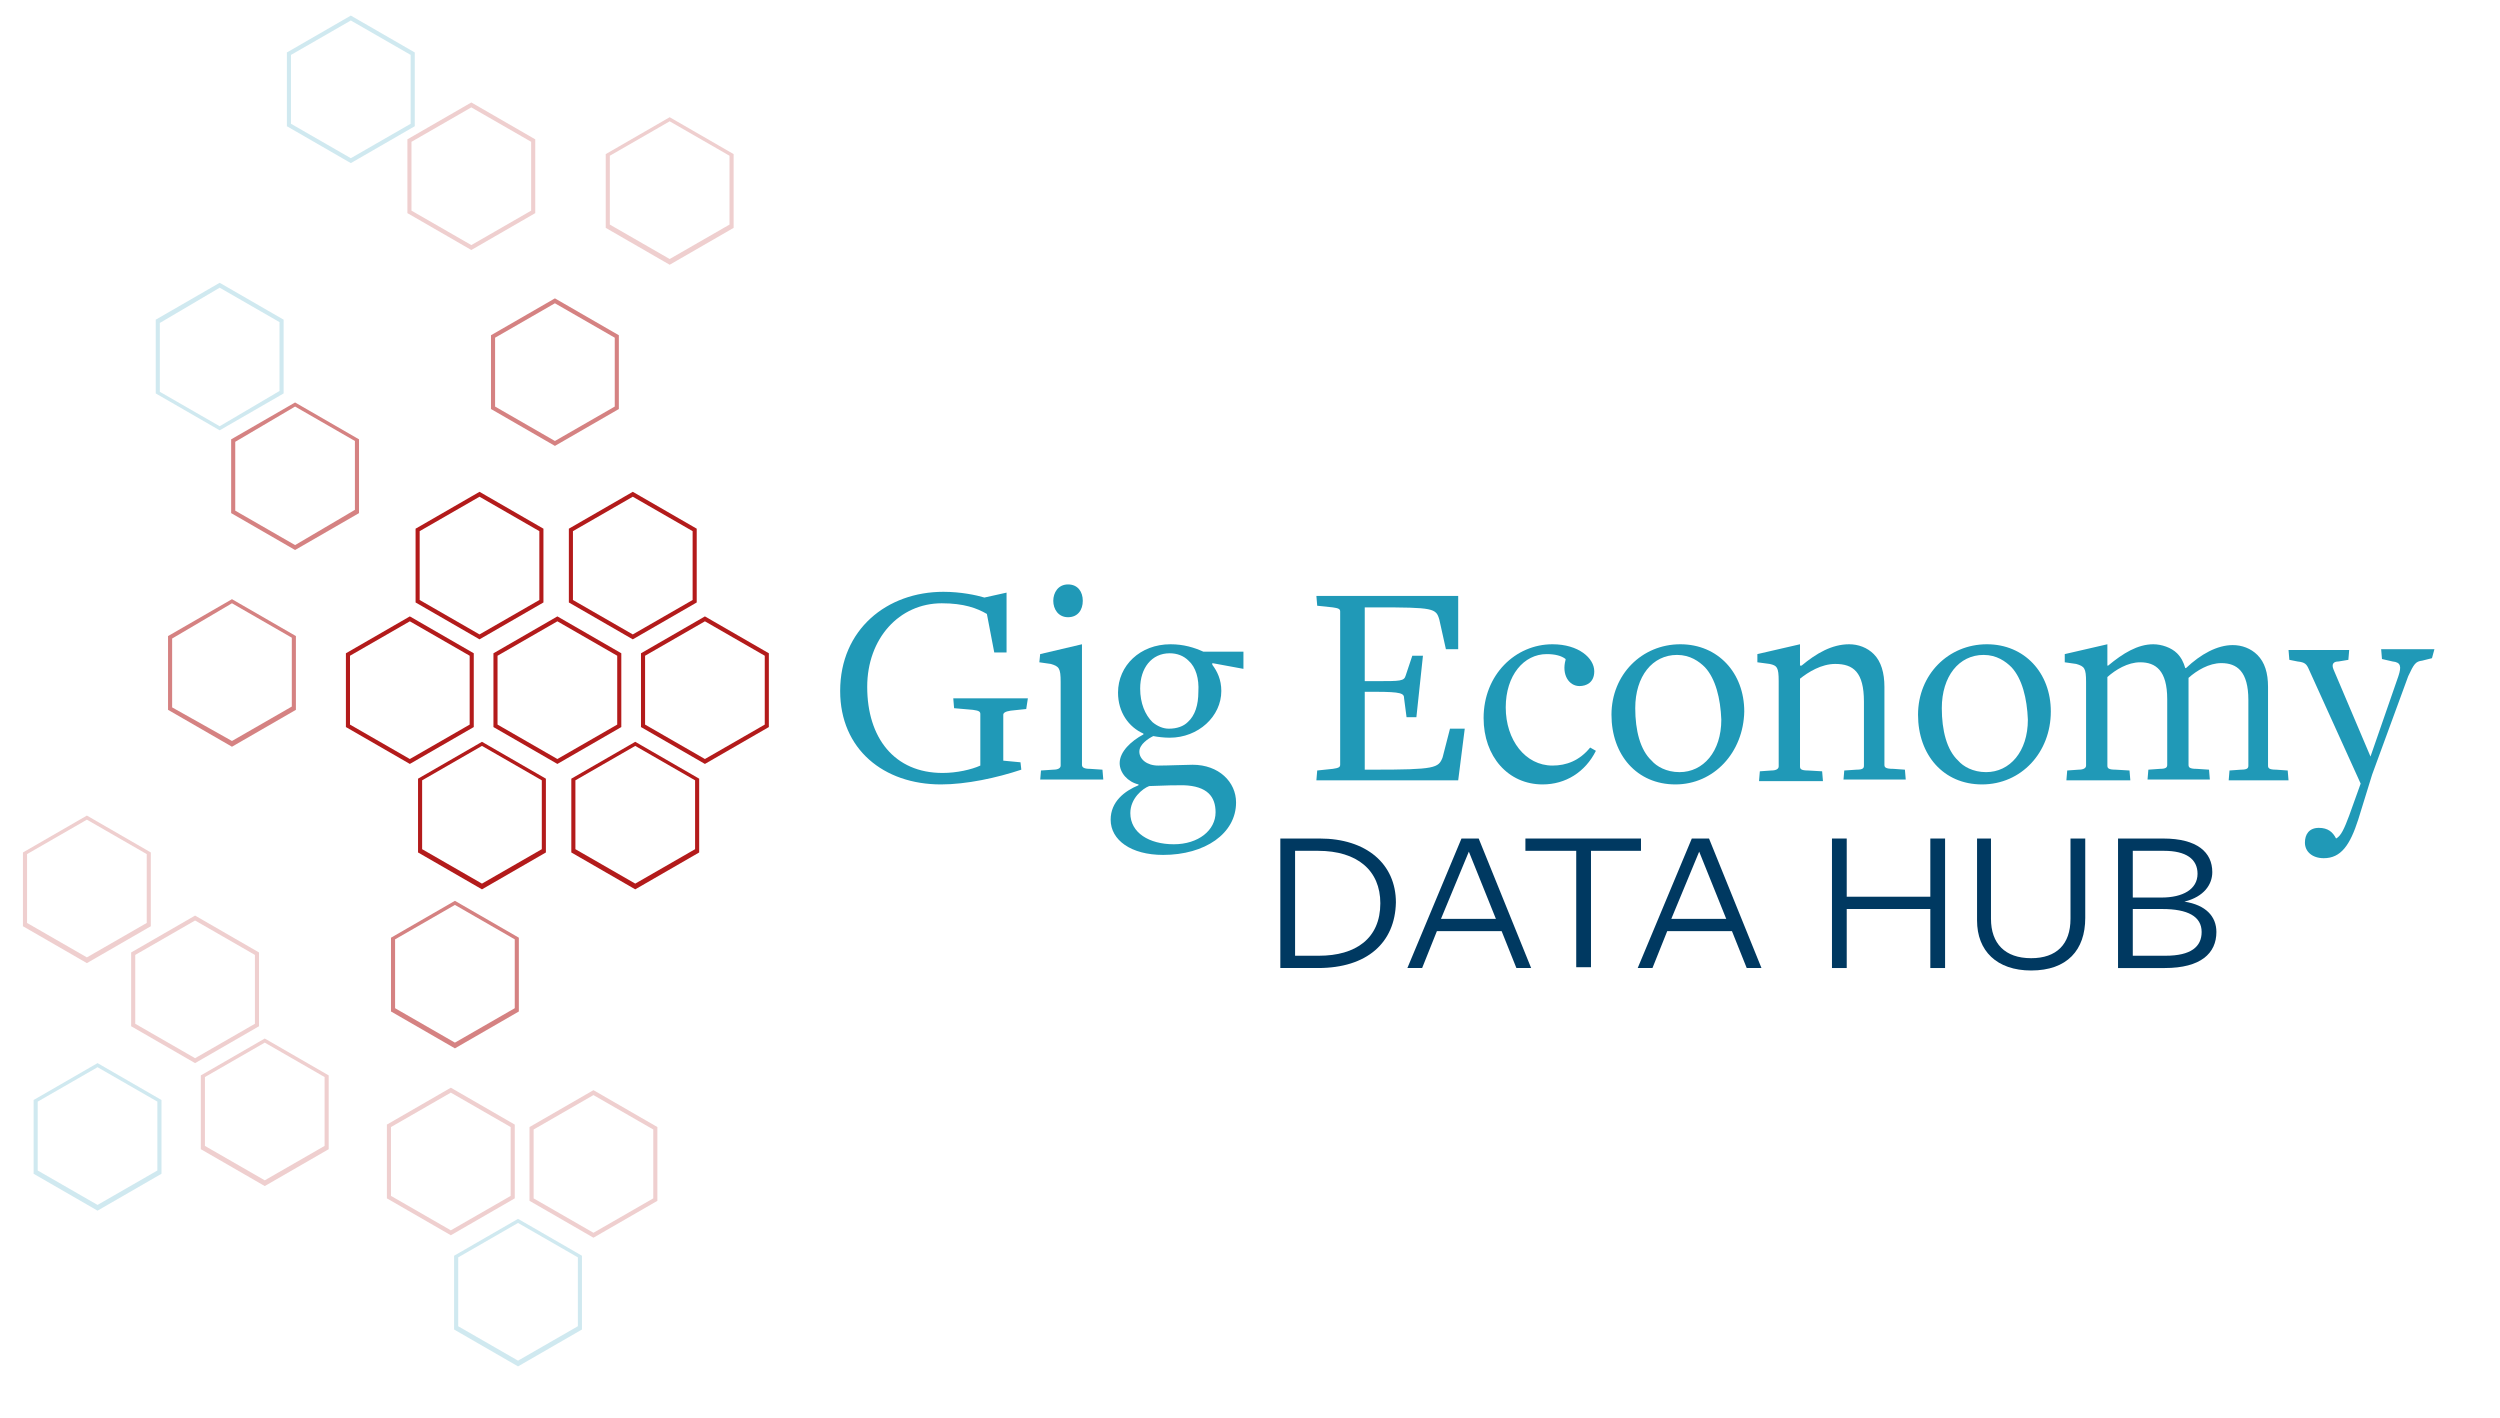 <?xml version="1.0" encoding="utf-8"?>
<!-- Generator: Adobe Illustrator 21.1.0, SVG Export Plug-In . SVG Version: 6.00 Build 0)  -->
<svg version="1.1" xmlns="http://www.w3.org/2000/svg" xmlns:xlink="http://www.w3.org/1999/xlink" x="0px" y="0px"
	 viewBox="0 0 305 173" style="enable-background:new 0 0 305 173;" xml:space="preserve">
<style type="text/css">
	.st0{fill:#003961;}
	.st1{fill:#2099B7;}
	.st2{enable-background:new    ;}
	.st3{fill:#B31B1B;}
	.st4{opacity:0.549;enable-background:new    ;}
	.st5{opacity:0.212;enable-background:new    ;}
</style>
<g id="DATA_HUB">
	<g>
		<path class="st0" d="M160.8,118.1c-0.7,0-4.6,0-4.6,0v-15.8c0,0,4.1,0,4.8,0c5.7,0,9.3,3.1,9.3,7.8
			C170.2,115,166.8,118.1,160.8,118.1z M160.8,103.8H158v12.8h2.9c4.5,0,7.5-2.1,7.5-6.4C168.4,106.2,165.6,103.8,160.8,103.8z"/>
		<path class="st0" d="M186.8,118.1H185l-1.8-4.5h-7.9l-1.8,4.5h-1.8l6.6-15.8h2.1L186.8,118.1z M179.2,103.9l-3.4,8.2h6.7
			L179.2,103.9z"/>
		<path class="st0" d="M194.1,103.8v14.2h-1.8v-14.2h-6.2v-1.5h14.1v1.5H194.1z"/>
		<path class="st0" d="M214.9,118.1h-1.8l-1.8-4.5h-7.9l-1.8,4.5h-1.8l6.6-15.8h2.1L214.9,118.1z M207.3,103.9l-3.4,8.2h6.7
			L207.3,103.9z"/>
		<path class="st0" d="M235.5,118.1v-7.2h-10.2v7.2h-1.8v-15.8h1.8v7.1h10.2v-7.1h1.8v15.8H235.5z"/>
		<path class="st0" d="M247.8,118.4c-4.2,0-6.6-2.4-6.6-6.1v-10h1.7v9.8c0,3,1.7,4.8,4.9,4.8c3.1,0,4.8-1.7,4.8-4.8
			c0,0.1,0-9.8,0-9.8h1.8c0,0,0,9.6,0,9.7C254.4,115.9,252.2,118.4,247.8,118.4z"/>
		<path class="st0" d="M270.4,113.7c0,2.6-1.9,4.4-6.3,4.4h-5.7v-15.8h5.5c4.2,0,6,1.7,6,4.1c0,1.5-1,3-3.4,3.6
			C269.1,110.4,270.4,111.8,270.4,113.7z M264,103.8h-3.8v5.7c0,0,3.5,0,3.5,0c2.6,0,4.4-1,4.4-2.9
			C268.1,104.8,266.7,103.8,264,103.8z M263.8,110.9h-3.6v5.7h4c3.1,0,4.4-1.1,4.4-2.9C268.6,111.8,266.9,110.9,263.8,110.9z"/>
	</g>
</g>
<g id="Gig_Economy">
	<g>
		<path class="st1" d="M125.2,86.5l-1.9,0.2c-0.7,0.1-0.9,0.3-0.9,0.5v5.6l2.1,0.2l0.1,0.9c-3,1-6.7,1.8-9.8,1.8
			c-7,0-12.3-4.3-12.3-11.4c0-7.5,5.7-12.1,12.6-12.1c2.1,0,4,0.4,5,0.7l2.7-0.6v7.3h-1.5l-0.9-4.7c-1.2-0.7-2.8-1.3-5.5-1.3
			c-5.2,0-9.1,4.3-9.1,10.2c0,6.2,3.3,10.5,9.2,10.5c1.7,0,3.5-0.4,4.6-0.9v-6.3c0-0.3-0.2-0.4-0.9-0.5l-2.3-0.2l-0.1-1.2h9.1
			L125.2,86.5z"/>
		<path class="st1" d="M126.9,95.2L127,94l1.5-0.1c0.6,0,0.9-0.2,0.9-0.5V83.2c0-1.7-0.2-1.9-1.2-2.2l-1.4-0.2l0.1-1l5.1-1.2v14.7
			c0,0.3,0.2,0.5,1,0.5l1.5,0.1l0.1,1.2H126.9z M130.3,75.3c-1.2,0-1.8-1-1.8-2c0-1,0.6-2,1.8-2c1.2,0,1.8,0.9,1.8,2
			C132.1,74.4,131.5,75.3,130.3,75.3z"/>
		<path class="st1" d="M147.9,80.9v0.2c0.6,0.8,1.1,1.8,1.1,3.2c0,3.1-2.8,5.7-6.3,5.7c-0.7,0-1.5-0.1-2-0.2c-0.6,0.3-1.7,1-1.7,1.9
			c0,0.9,0.9,1.7,2.3,1.7c1.2,0,3.4-0.1,4.2-0.1c3.2,0,5.3,2.1,5.3,4.6c0,3.8-3.8,6.4-8.9,6.4c-3.9,0-6.4-1.8-6.4-4.3
			c0-2.2,1.7-3.5,3.4-4.2v-0.1c-1.3-0.3-2.3-1.4-2.3-2.6c0-1.4,1.4-2.7,2.9-3.5c0-0.1,0-0.1,0-0.1c-1.8-0.8-3.1-2.6-3.1-5
			c0-3.3,2.7-5.9,6.4-5.9c1.6,0,2.9,0.4,4,0.9l4.9,0v2.1L147.9,80.9z M144.4,95.8c-1.4,0-1.5,0-4.2,0.1c-0.8,0.3-2.3,1.5-2.3,3.3
			c0,2.4,2.3,3.8,5.3,3.8c3,0,5.1-1.7,5.1-3.9C148.3,97.2,147.3,95.9,144.4,95.8z M145,80.6c-0.6-0.6-1.4-0.9-2.3-0.9
			c-2.2,0-3.6,1.8-3.6,4.3c0,1.8,0.6,3.2,1.5,4.1c0.6,0.5,1.3,0.8,2,0.8c1,0,1.8-0.3,2.3-0.8c0.9-0.8,1.3-2.1,1.3-3.7
			C146.3,82.8,145.9,81.4,145,80.6z"/>
		<path class="st1" d="M177.9,95.2h-17.3l0.1-1.2l1.9-0.2c0.7-0.1,0.9-0.2,0.9-0.5V74.6c0-0.3-0.2-0.4-0.9-0.5l-1.9-0.2l-0.1-1.2
			h17.3v6.5h-1.5l-0.8-3.6c-0.4-1.4-0.7-1.5-7.7-1.5h-1.4v9h1.4c3,0,3.4,0,3.6-0.7l0.8-2.4h1.3l-0.8,7.5h-1.2l-0.3-2.3
			c0-0.6-0.3-0.8-3.5-0.8h-1.3v9.5h1c7.6,0,8-0.2,8.5-1.5l0.9-3.5h1.8L177.9,95.2z"/>
		<path class="st1" d="M188.2,95.7c-4.2,0-7.2-3.4-7.2-8.1c0-5.3,3.9-9,8.4-9c3.2,0,5.1,1.7,5.1,3.3c0,1.4-1,1.8-1.8,1.8
			c-1.3,0-2.2-1.4-1.7-3.2v-0.1c-0.5-0.4-1.3-0.6-2.3-0.6c-2.8,0-5,2.6-5,6.5c0,4,2.4,7.1,5.7,7.1c1.7,0,3.3-0.6,4.6-2.2l0.7,0.4
			C193.4,94.2,191,95.7,188.2,95.7z"/>
		<path class="st1" d="M204.4,95.7c-4.7,0-7.8-3.6-7.8-8.5c0-4.9,3.7-8.6,8.4-8.6c4.6,0,7.8,3.5,7.8,8.2
			C212.7,91.8,209.1,95.7,204.4,95.7z M208,81.4c-0.7-0.7-1.8-1.5-3.4-1.5c-3,0-5.1,2.6-5.1,6.5c0,2.7,0.6,5.1,2,6.4
			c0.6,0.7,1.8,1.4,3.4,1.4c2.9,0,5.1-2.5,5.1-6.4C209.9,85.2,209.3,82.8,208,81.4z"/>
		<path class="st1" d="M224.9,95.2L225,94l1.5-0.1c0.8,0,0.9-0.2,0.9-0.5v-7.8c0-3.6-1.3-4.6-3.5-4.6c-1.7,0-3.3,1-4.3,1.8v10.7
			c0,0.3,0.1,0.5,1,0.5l1.7,0.1l0.1,1.2h-7.8l0.1-1.2l1.4-0.1c0.6,0,0.9-0.2,0.9-0.5V83.1c0-1.7-0.2-1.9-1.1-2.1l-1.5-0.2l0-1
			l5.2-1.2v2.6h0.2c1.8-1.5,3.7-2.6,5.8-2.6c1.1,0,2.2,0.4,3,1.2c0.9,0.9,1.3,2.3,1.3,4v9.5c0,0.3,0.1,0.5,1.1,0.5l1.4,0.1l0.1,1.2
			H224.9z"/>
		<path class="st1" d="M241.8,95.7c-4.7,0-7.8-3.6-7.8-8.5c0-4.9,3.7-8.6,8.4-8.6c4.6,0,7.8,3.5,7.8,8.2
			C250.2,91.8,246.6,95.7,241.8,95.7z M245.4,81.4c-0.7-0.7-1.8-1.5-3.4-1.5c-3,0-5.1,2.6-5.1,6.5c0,2.7,0.6,5.1,2,6.4
			c0.6,0.7,1.8,1.4,3.4,1.4c2.9,0,5.1-2.5,5.1-6.4C247.3,85.2,246.7,82.8,245.4,81.4z"/>
		<path class="st1" d="M271.9,95.2L272,94l1.4-0.1c0.8,0,0.9-0.2,0.9-0.5v-8c0-3.5-1.4-4.5-3.3-4.5c-1.5,0-3,0.9-4,1.8
			c0,0.3,0,1.9,0,2.1v8.5c0,0.3,0.1,0.5,1,0.5l1.5,0.1l0.1,1.2H262l0.1-1.2l1.4-0.1c0.8,0,0.9-0.2,0.9-0.5v-8c0-3.5-1.4-4.5-3.3-4.5
			c-1.5,0-3,0.9-4,1.8v10.8c0,0.3,0.1,0.5,1,0.5l1.7,0.1l0.1,1.2h-7.8l0.1-1.2l1.4-0.1c0.6,0,0.9-0.2,0.9-0.5V83.2
			c0-1.7-0.2-1.9-1.2-2.2l-1.4-0.2l0-1l5.2-1.2v2.6h0.1c1.8-1.5,3.6-2.6,5.5-2.6c1,0,2.2,0.4,2.9,1.1c0.5,0.5,0.8,1.1,1,1.8h0.1
			c1.8-1.7,3.8-2.8,5.7-2.8c1.1,0,2.2,0.4,3,1.2c0.9,0.9,1.3,2.2,1.3,3.9v9.6c0,0.3,0.1,0.5,1,0.5l1.4,0.1l0.1,1.2H271.9z"/>
		<path class="st1" d="M296.7,80.3l-1.2,0.3c-0.8,0.1-1,0.4-1.7,1.9l-4.4,12l-1.7,5.5c-1,3.1-2.1,4.7-4.2,4.7
			c-1.4,0-2.3-0.8-2.3-1.9c0-1,0.5-1.8,1.7-1.8c1.1,0,1.7,0.5,2.1,1.3c0.6-0.3,1-1.2,1.6-2.8l1.4-3.9v0l-6.3-13.9
			c-0.3-0.7-0.5-0.9-1.4-1l-1-0.2l-0.1-1.2h7.4l-0.1,1.2l-1.2,0.2c-0.6,0-0.9,0.3-0.6,1l4.5,10.6l3.4-9.8c0.4-1.2,0.3-1.7-0.7-1.8
			l-1.3-0.3l-0.1-1.2h6.5L296.7,80.3z"/>
	</g>
</g>
<g id="polys" class="st2">
	<g id="poly_1">
		<g>
			<path class="st3" d="M68,75.8l7.3,4.2v8.4L68,92.6l-7.3-4.2V80L68,75.8 M68,75.2l-7.8,4.5v9l7.8,4.5l7.8-4.5v-9L68,75.2L68,75.2z
				"/>
		</g>
	</g>
	<g id="poly_2">
		<g>
			<path class="st3" d="M86,75.8l7.3,4.2v8.4L86,92.6l-7.3-4.2V80L86,75.8 M86,75.2l-7.8,4.5v9l7.8,4.5l7.8-4.5v-9L86,75.2L86,75.2z
				"/>
		</g>
	</g>
	<g id="poly_3">
		<g>
			<path class="st3" d="M77.5,91l7.3,4.2v8.4l-7.3,4.2l-7.3-4.2v-8.4L77.5,91 M77.5,90.5L69.7,95v9l7.8,4.5l7.8-4.5v-9L77.5,90.5
				L77.5,90.5z"/>
		</g>
	</g>
	<g id="poly_4">
		<g>
			<path class="st3" d="M58.8,91l7.3,4.2v8.4l-7.3,4.2l-7.3-4.2v-8.4L58.8,91 M58.8,90.5L51,95v9l7.8,4.5l7.8-4.5v-9L58.8,90.5
				L58.8,90.5z"/>
		</g>
	</g>
	<g id="poly_5">
		<g>
			<path class="st3" d="M50,75.8l7.3,4.2v8.4L50,92.6l-7.3-4.2V80L50,75.8 M50,75.2l-7.8,4.5v9l7.8,4.5l7.8-4.5v-9L50,75.2L50,75.2z
				"/>
		</g>
	</g>
	<g id="poly_6">
		<g>
			<path class="st3" d="M58.5,60.6l7.3,4.2v8.4l-7.3,4.2l-7.3-4.2v-8.4L58.5,60.6 M58.5,60l-7.8,4.5v9l7.8,4.5l7.8-4.5v-9L58.5,60
				L58.5,60z"/>
		</g>
	</g>
	<g id="poly_7">
		<g>
			<path class="st3" d="M77.2,60.6l7.3,4.2v8.4l-7.3,4.2l-7.3-4.2v-8.4L77.2,60.6 M77.2,60l-7.8,4.5v9l7.8,4.5l7.8-4.5v-9L77.2,60
				L77.2,60z"/>
		</g>
	</g>
</g>
<g id="polys_i" class="st4">
	<g id="poly_8_i_3_">
		<g>
			<path class="st3" d="M67.7,37l7.3,4.2v8.4l-7.3,4.2l-7.3-4.2v-8.4L67.7,37 M67.7,36.4l-7.8,4.5v9l7.8,4.5l7.8-4.5v-9L67.7,36.4
				L67.7,36.4z"/>
		</g>
	</g>
	<g id="poly_9_i_3_">
		<g>
			<path class="st3" d="M36,49.6l7.3,4.2v8.4L36,66.5l-7.3-4.2v-8.4L36,49.6 M36,49.1l-7.8,4.5v9l7.8,4.5l7.8-4.5v-9L36,49.1
				L36,49.1z"/>
		</g>
	</g>
	<g id="poly_10_i_3_">
		<g>
			<path class="st3" d="M28.3,73.6l7.3,4.2v8.4l-7.3,4.2L21,86.3v-8.4L28.3,73.6 M28.3,73.1l-7.8,4.5v9l7.8,4.5l7.8-4.5v-9
				L28.3,73.1L28.3,73.1z"/>
		</g>
	</g>
	<g id="poly_11_i_3_">
		<g>
			<path class="st3" d="M55.5,110.4l7.3,4.2v8.4l-7.3,4.2l-7.3-4.2v-8.4L55.5,110.4 M55.5,109.9l-7.8,4.5v9l7.8,4.5l7.8-4.5v-9
				L55.5,109.9L55.5,109.9z"/>
		</g>
	</g>
</g>
<g id="polys_ii" class="st5">
	<g id="poly_12_ii">
		<g>
			<path class="st3" d="M81.7,14.8L89,19v8.4l-7.3,4.2l-7.3-4.2V19L81.7,14.8 M81.7,14.3l-7.8,4.5v9l7.8,4.5l7.8-4.5v-9L81.7,14.3
				L81.7,14.3z"/>
		</g>
	</g>
	<g id="poly_14_ii">
		<g>
			<path class="st3" d="M23.8,112.3l7.3,4.2v8.4l-7.3,4.2l-7.3-4.2v-8.4L23.8,112.3 M23.8,111.7l-7.8,4.5v9l7.8,4.5l7.8-4.5v-9
				L23.8,111.7L23.8,111.7z"/>
		</g>
	</g>
	<g id="poly_15_ii_1_">
		<g>
			<path class="st3" d="M72.4,133.6l7.3,4.2v8.4l-7.3,4.2l-7.3-4.2v-8.4L72.4,133.6 M72.4,133l-7.8,4.5v9l7.8,4.5l7.8-4.5v-9
				L72.4,133L72.4,133z"/>
		</g>
	</g>
</g>
<g id="polys_iii" class="st5">
	<g id="poly_15_ii_copy_2_1_">
		<g>
			<path class="st1" d="M63.2,149.2l7.3,4.2v8.4l-7.3,4.2l-7.3-4.2v-8.4L63.2,149.2 M63.2,148.7l-7.8,4.5v9l7.8,4.5l7.8-4.5v-9
				L63.2,148.7L63.2,148.7z"/>
		</g>
	</g>
	<g id="poly_15_ii_copy_3_3_">
		<g>
			<path class="st3" d="M55,133.3l7.3,4.2v8.4l-7.3,4.2l-7.3-4.2v-8.4L55,133.3 M55,132.7l-7.8,4.5v9l7.8,4.5l7.8-4.5v-9L55,132.7
				L55,132.7z"/>
		</g>
	</g>
	<g id="poly_15_ii_copy_5_3_">
		<g>
			<path class="st3" d="M32.3,127.2l7.3,4.2v8.4l-7.3,4.2l-7.3-4.2v-8.4L32.3,127.2 M32.3,126.7l-7.8,4.5v9l7.8,4.5l7.8-4.5v-9
				L32.3,126.7L32.3,126.7z"/>
		</g>
	</g>
	<g id="poly_15_ii_copy_6_1_">
		<g>
			<path class="st1" d="M11.9,130.2l7.3,4.2v8.4l-7.3,4.2l-7.3-4.2v-8.4L11.9,130.2 M11.9,129.7l-7.8,4.5v9l7.8,4.5l7.8-4.5v-9
				L11.9,129.7L11.9,129.7z"/>
		</g>
	</g>
	<g id="poly_15_ii_copy_7_3_">
		<g>
			<path class="st3" d="M10.6,100l7.3,4.2v8.4l-7.3,4.2l-7.3-4.2v-8.4L10.6,100 M10.6,99.5L2.8,104v9l7.8,4.5l7.8-4.5v-9L10.6,99.5
				L10.6,99.5z"/>
		</g>
	</g>
	<g id="poly_15_ii_copy_12_1_">
		<g>
			<path class="st1" d="M26.8,35.1l7.3,4.2v8.4L26.8,52l-7.3-4.2v-8.4L26.8,35.1 M26.8,34.5L19,39v9l7.8,4.5l7.8-4.5v-9L26.8,34.5
				L26.8,34.5z"/>
		</g>
	</g>
	<g id="poly_15_ii_copy_13_3_">
		<g>
			<path class="st3" d="M57.5,13.1l7.3,4.2v8.4l-7.3,4.2l-7.3-4.2v-8.4L57.5,13.1 M57.5,12.5L49.7,17v9l7.8,4.5l7.8-4.5v-9
				L57.5,12.5L57.5,12.5z"/>
		</g>
	</g>
	<g id="poly_15_ii_copy_14_3_">
		<g>
			<path class="st1" d="M42.8,2.5l7.3,4.2v8.4l-7.3,4.2l-7.3-4.2V6.7L42.8,2.5 M42.8,1.9L35,6.4v9l7.8,4.5l7.8-4.5v-9L42.8,1.9
				L42.8,1.9z"/>
		</g>
	</g>
</g>
</svg>
